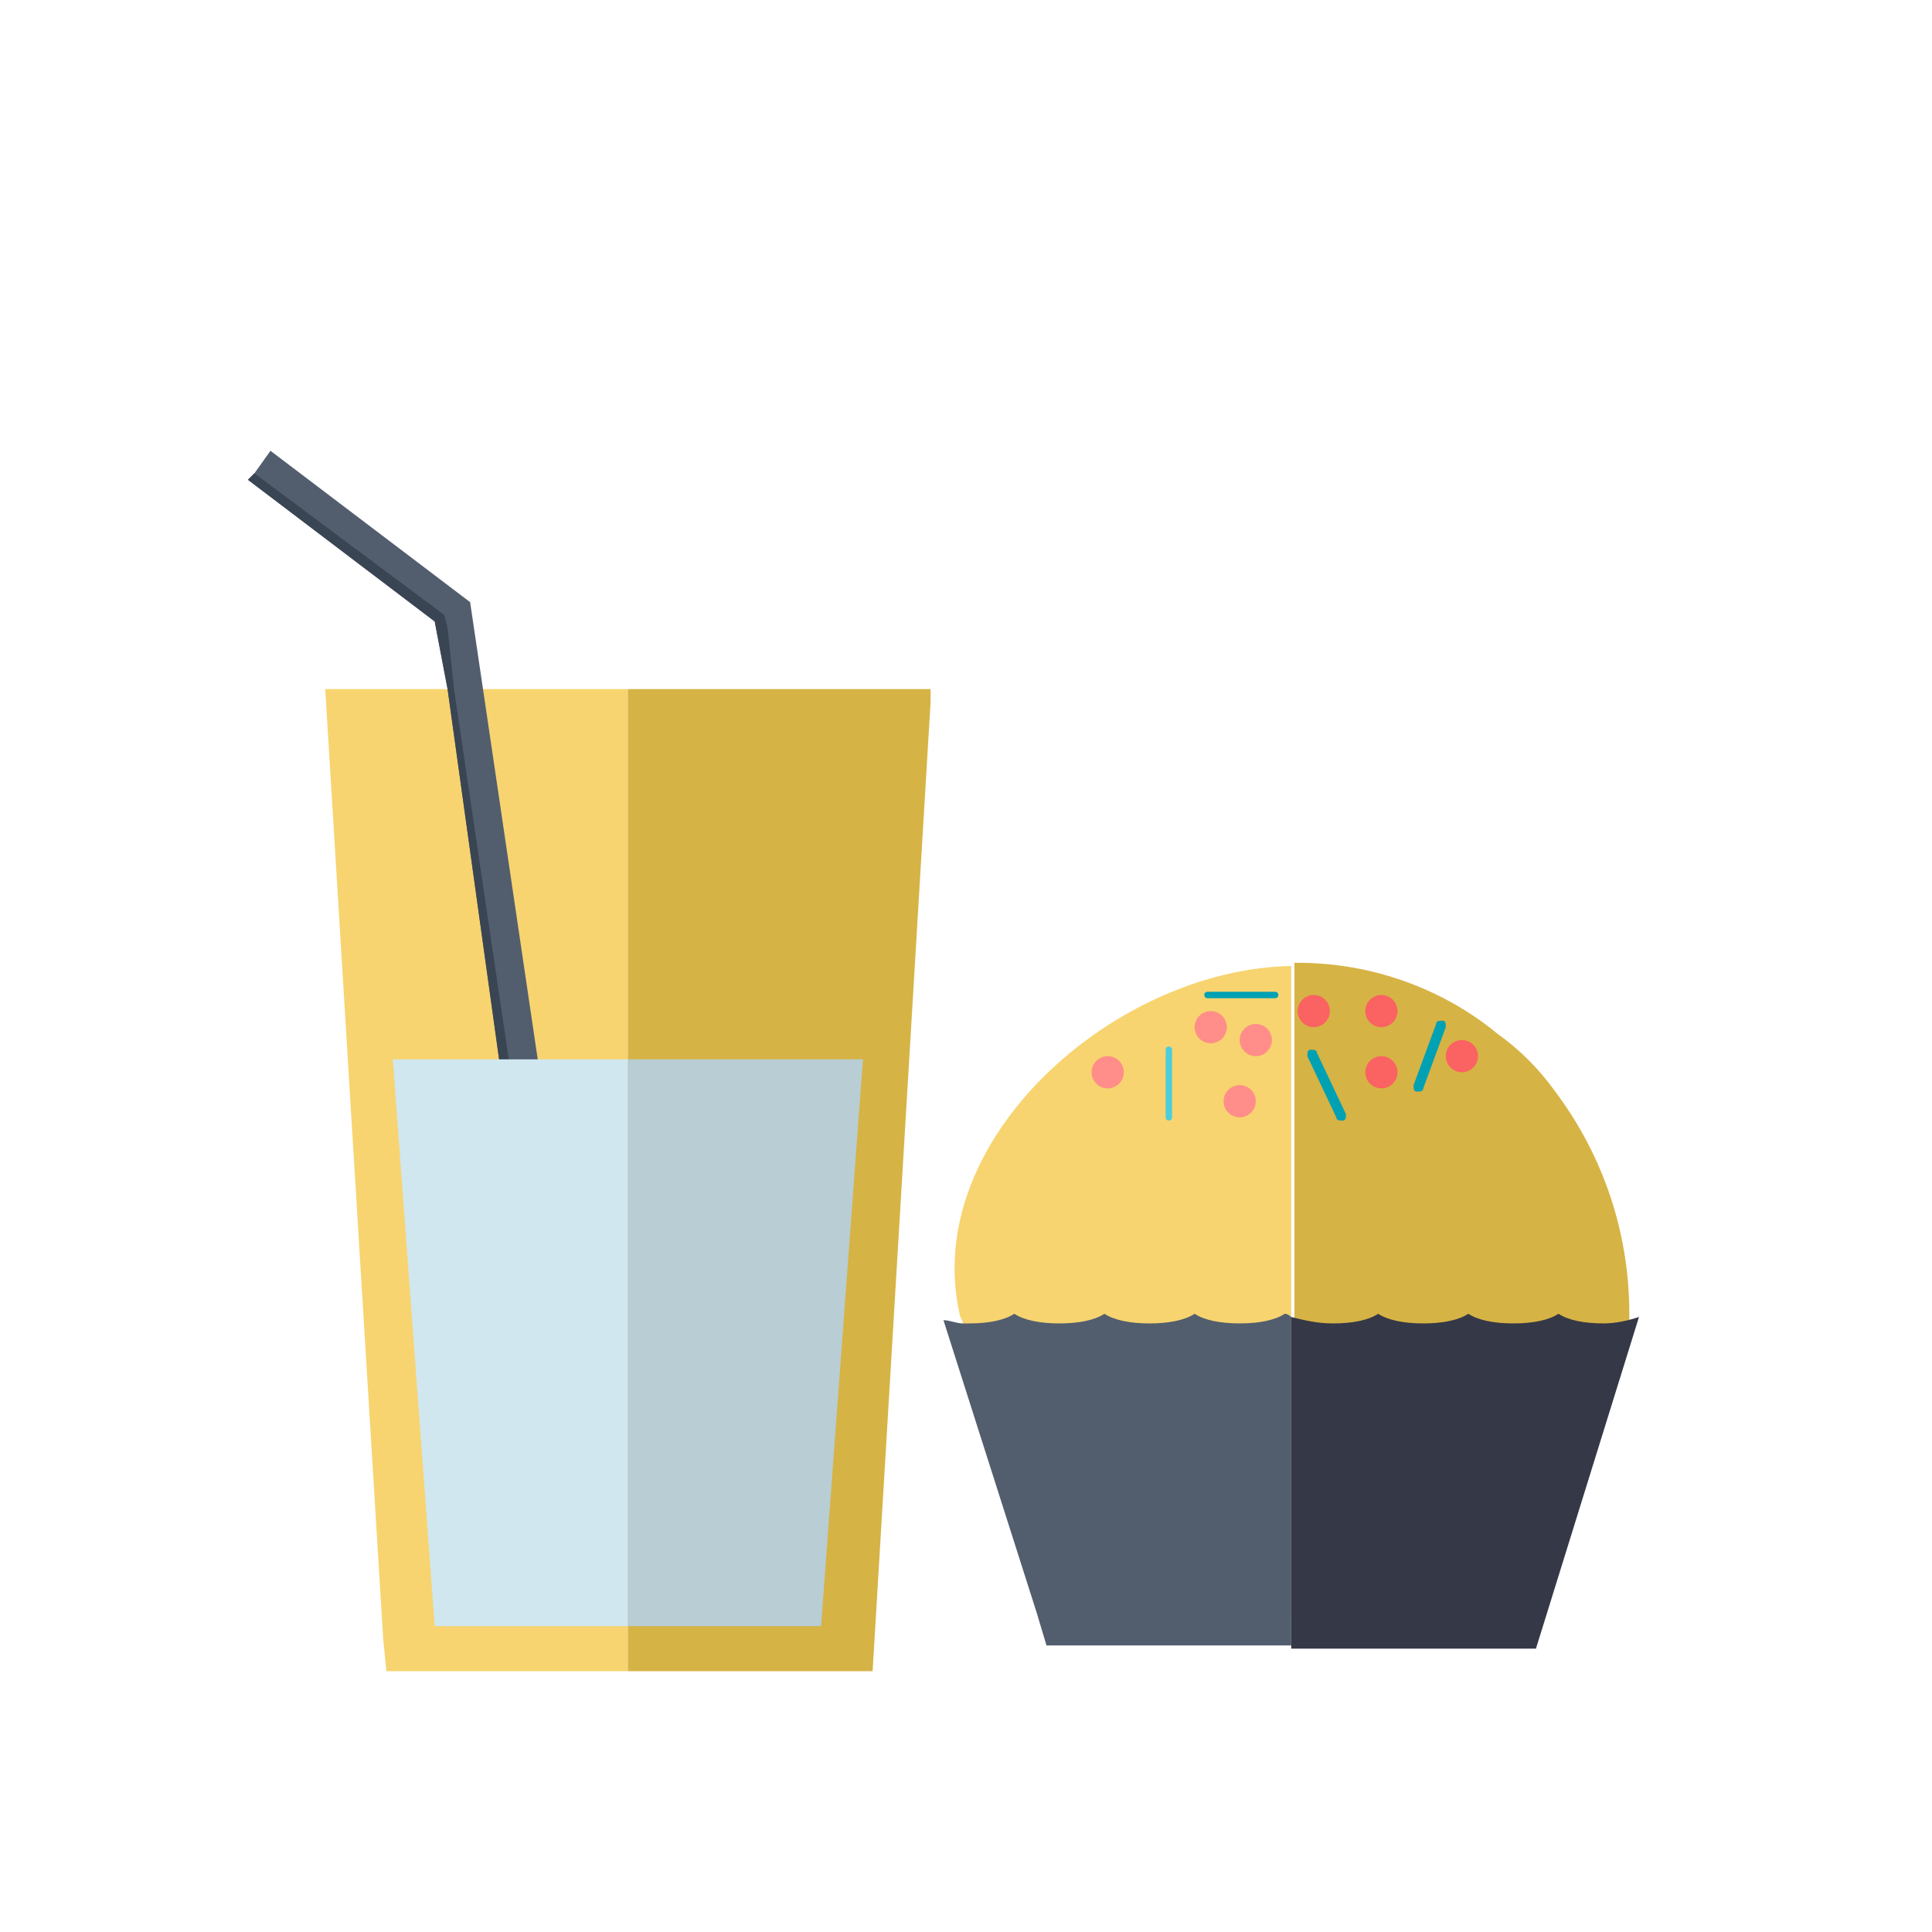 <?xml version="1.0" encoding="utf-8"?>
<!-- Generator: Adobe Illustrator 19.0.0, SVG Export Plug-In . SVG Version: 6.00 Build 0)  -->
<svg version="1.1" id="图层_1" xmlns="http://www.w3.org/2000/svg" xmlns:xlink="http://www.w3.org/1999/xlink" x="0px" y="0px"
	 viewBox="-267 390.9 60 60" style="enable-background:new -267 390.9 60 60;" xml:space="preserve">
<style type="text/css">
	.st0{fill:#F7D470;}
	.st1{fill:#D6B345;}
	.st2{fill:#525E6E;}
	.st3{fill:#3A4554;}
	.st4{fill:#D0E7EF;}
	.st5{fill:#B8CDD4;}
	.st6{fill:#353847;}
	.st7{fill:#FF8D89;}
	.st8{fill:#FB6262;}
	.st9{fill:#4ECDDA;}
	.st10{fill:#00A1B3;}
</style>
<g id="XMLID_592_">
</g>
<g id="XMLID_595_">
</g>
<g id="XMLID_596_">
</g>
<g id="XMLID_597_">
</g>
<g id="XMLID_598_">
</g>
<polygon class="st0" points="-247.5,412.3 -247.5,442.8 -255,442.8 -255.1,441.8 -256.9,412.3 "/>
<polygon class="st1" points="-238.1,412.3 -238.1,412.7 -239.9,442.8 -247.5,442.8 -247.5,412.3 "/>
<g>
	<polygon class="st2" points="-248.7,434.5 -249.5,434.6 -249.8,434.7 -251.5,423.8 -253.1,412.3 -253.5,410.2 -259.3,405.8 
		-259.1,405.6 -258.6,404.9 -252.4,409.6 -252.4,409.6 -252,412.3 -250.3,423.8 	"/>
	<polygon class="st3" points="-249.5,434.6 -249.8,434.7 -251.5,423.8 -253.1,412.3 -253.5,410.2 -259.3,405.8 -259.1,405.6 
		-253.2,410 -253.1,410.4 -252.9,412.3 -251.2,423.8 	"/>
</g>
<polygon class="st4" points="-253.5,441.4 -247.5,441.4 -247.5,423.8 -254.8,423.8 "/>
<polygon class="st5" points="-241.5,441.4 -247.5,441.4 -247.5,423.8 -240.2,423.8 "/>
<g>
	<g>
		<g>
			<g>
				<path class="st0" d="M-226.9,420.9V441c-5.4-0.1-9-4-10.2-9h0c0-0.1-0.1-0.2-0.1-0.3C-238.4,426.3-232.4,421-226.9,420.9z"/>
				<path class="st1" d="M-216.4,431.7c0,0.1,0,0.2,0,0.2c-0.3,4.4-4.8,9-10.3,9c0,0-0.1,0-0.1,0v-20.1c0,0,0.1,0,0.1,0
					c2.3,0,4.5,0.8,6.2,2.2c0.7,0.5,1.3,1.1,1.8,1.8C-217.2,426.8-216.4,429.2-216.4,431.7z"/>
			</g>
			<g>
				<path class="st2" d="M-226.9,431.8V442h-7.6l-0.3-1l-2.9-9.1c0.2,0,0.4,0.1,0.6,0.1h0c0.1,0,0.1,0,0.2,0c0.6,0,1.1-0.1,1.4-0.3
					c0.3,0.2,0.8,0.3,1.4,0.3c0.6,0,1.1-0.1,1.4-0.3c0.3,0.2,0.8,0.3,1.4,0.3c0.6,0,1.1-0.1,1.4-0.3c0.3,0.2,0.8,0.3,1.4,0.3
					c0.6,0,1.1-0.1,1.4-0.3C-227,431.7-226.9,431.8-226.9,431.8z"/>
				<path class="st6" d="M-216.1,431.8c-0.3,0.1-0.7,0.2-1.1,0.2c-0.6,0-1.1-0.1-1.4-0.3c-0.3,0.2-0.8,0.3-1.4,0.3
					c-0.6,0-1.1-0.1-1.4-0.3c-0.3,0.2-0.8,0.3-1.4,0.3c-0.6,0-1.1-0.1-1.4-0.3c-0.3,0.2-0.8,0.3-1.4,0.3c-0.5,0-0.9-0.1-1.3-0.2
					v10.3h7.6L-216.1,431.8z"/>
			</g>
			<circle class="st7" cx="-229.4" cy="422.8" r="0.5"/>
			<circle class="st8" cx="-226.2" cy="422.3" r="0.5"/>
			<circle class="st7" cx="-232.6" cy="424.2" r="0.5"/>
			<circle class="st8" cx="-224.1" cy="424.2" r="0.5"/>
			<circle class="st7" cx="-228.5" cy="425.1" r="0.5"/>
			<circle class="st7" cx="-228" cy="423.2" r="0.5"/>
			<circle class="st8" cx="-221.6" cy="423.7" r="0.5"/>
			<circle class="st8" cx="-224.1" cy="422.3" r="0.5"/>
			<path class="st9" d="M-230.6,425.6c0,0.1-0.1,0.1-0.1,0.1l0,0c-0.1,0-0.1-0.1-0.1-0.1v-2.1c0-0.1,0.1-0.1,0.1-0.1l0,0
				c0.1,0,0.1,0.1,0.1,0.1V425.6z"/>
			<path class="st10" d="M-225.2,425.5c0,0.1,0,0.2-0.1,0.2l0,0c-0.1,0-0.2,0-0.2-0.1l-0.9-1.9c0-0.1,0-0.2,0.1-0.2l0,0
				c0.1,0,0.2,0,0.2,0.1L-225.2,425.5z"/>
			<path class="st10" d="M-227.4,421.7c0.1,0,0.1,0.1,0.1,0.1l0,0c0,0.1-0.1,0.1-0.1,0.1l-2.1,0c-0.1,0-0.1-0.1-0.1-0.1l0,0
				c0-0.1,0.1-0.1,0.1-0.1L-227.4,421.7z"/>
			<path class="st10" d="M-222.8,424.7c0,0.1-0.1,0.1-0.2,0.1l0,0c-0.1,0-0.1-0.1-0.1-0.2l0.7-1.9c0-0.1,0.1-0.1,0.2-0.1l0,0
				c0.1,0,0.1,0.1,0.1,0.2L-222.8,424.7z"/>
		</g>
	</g>
</g>
</svg>
